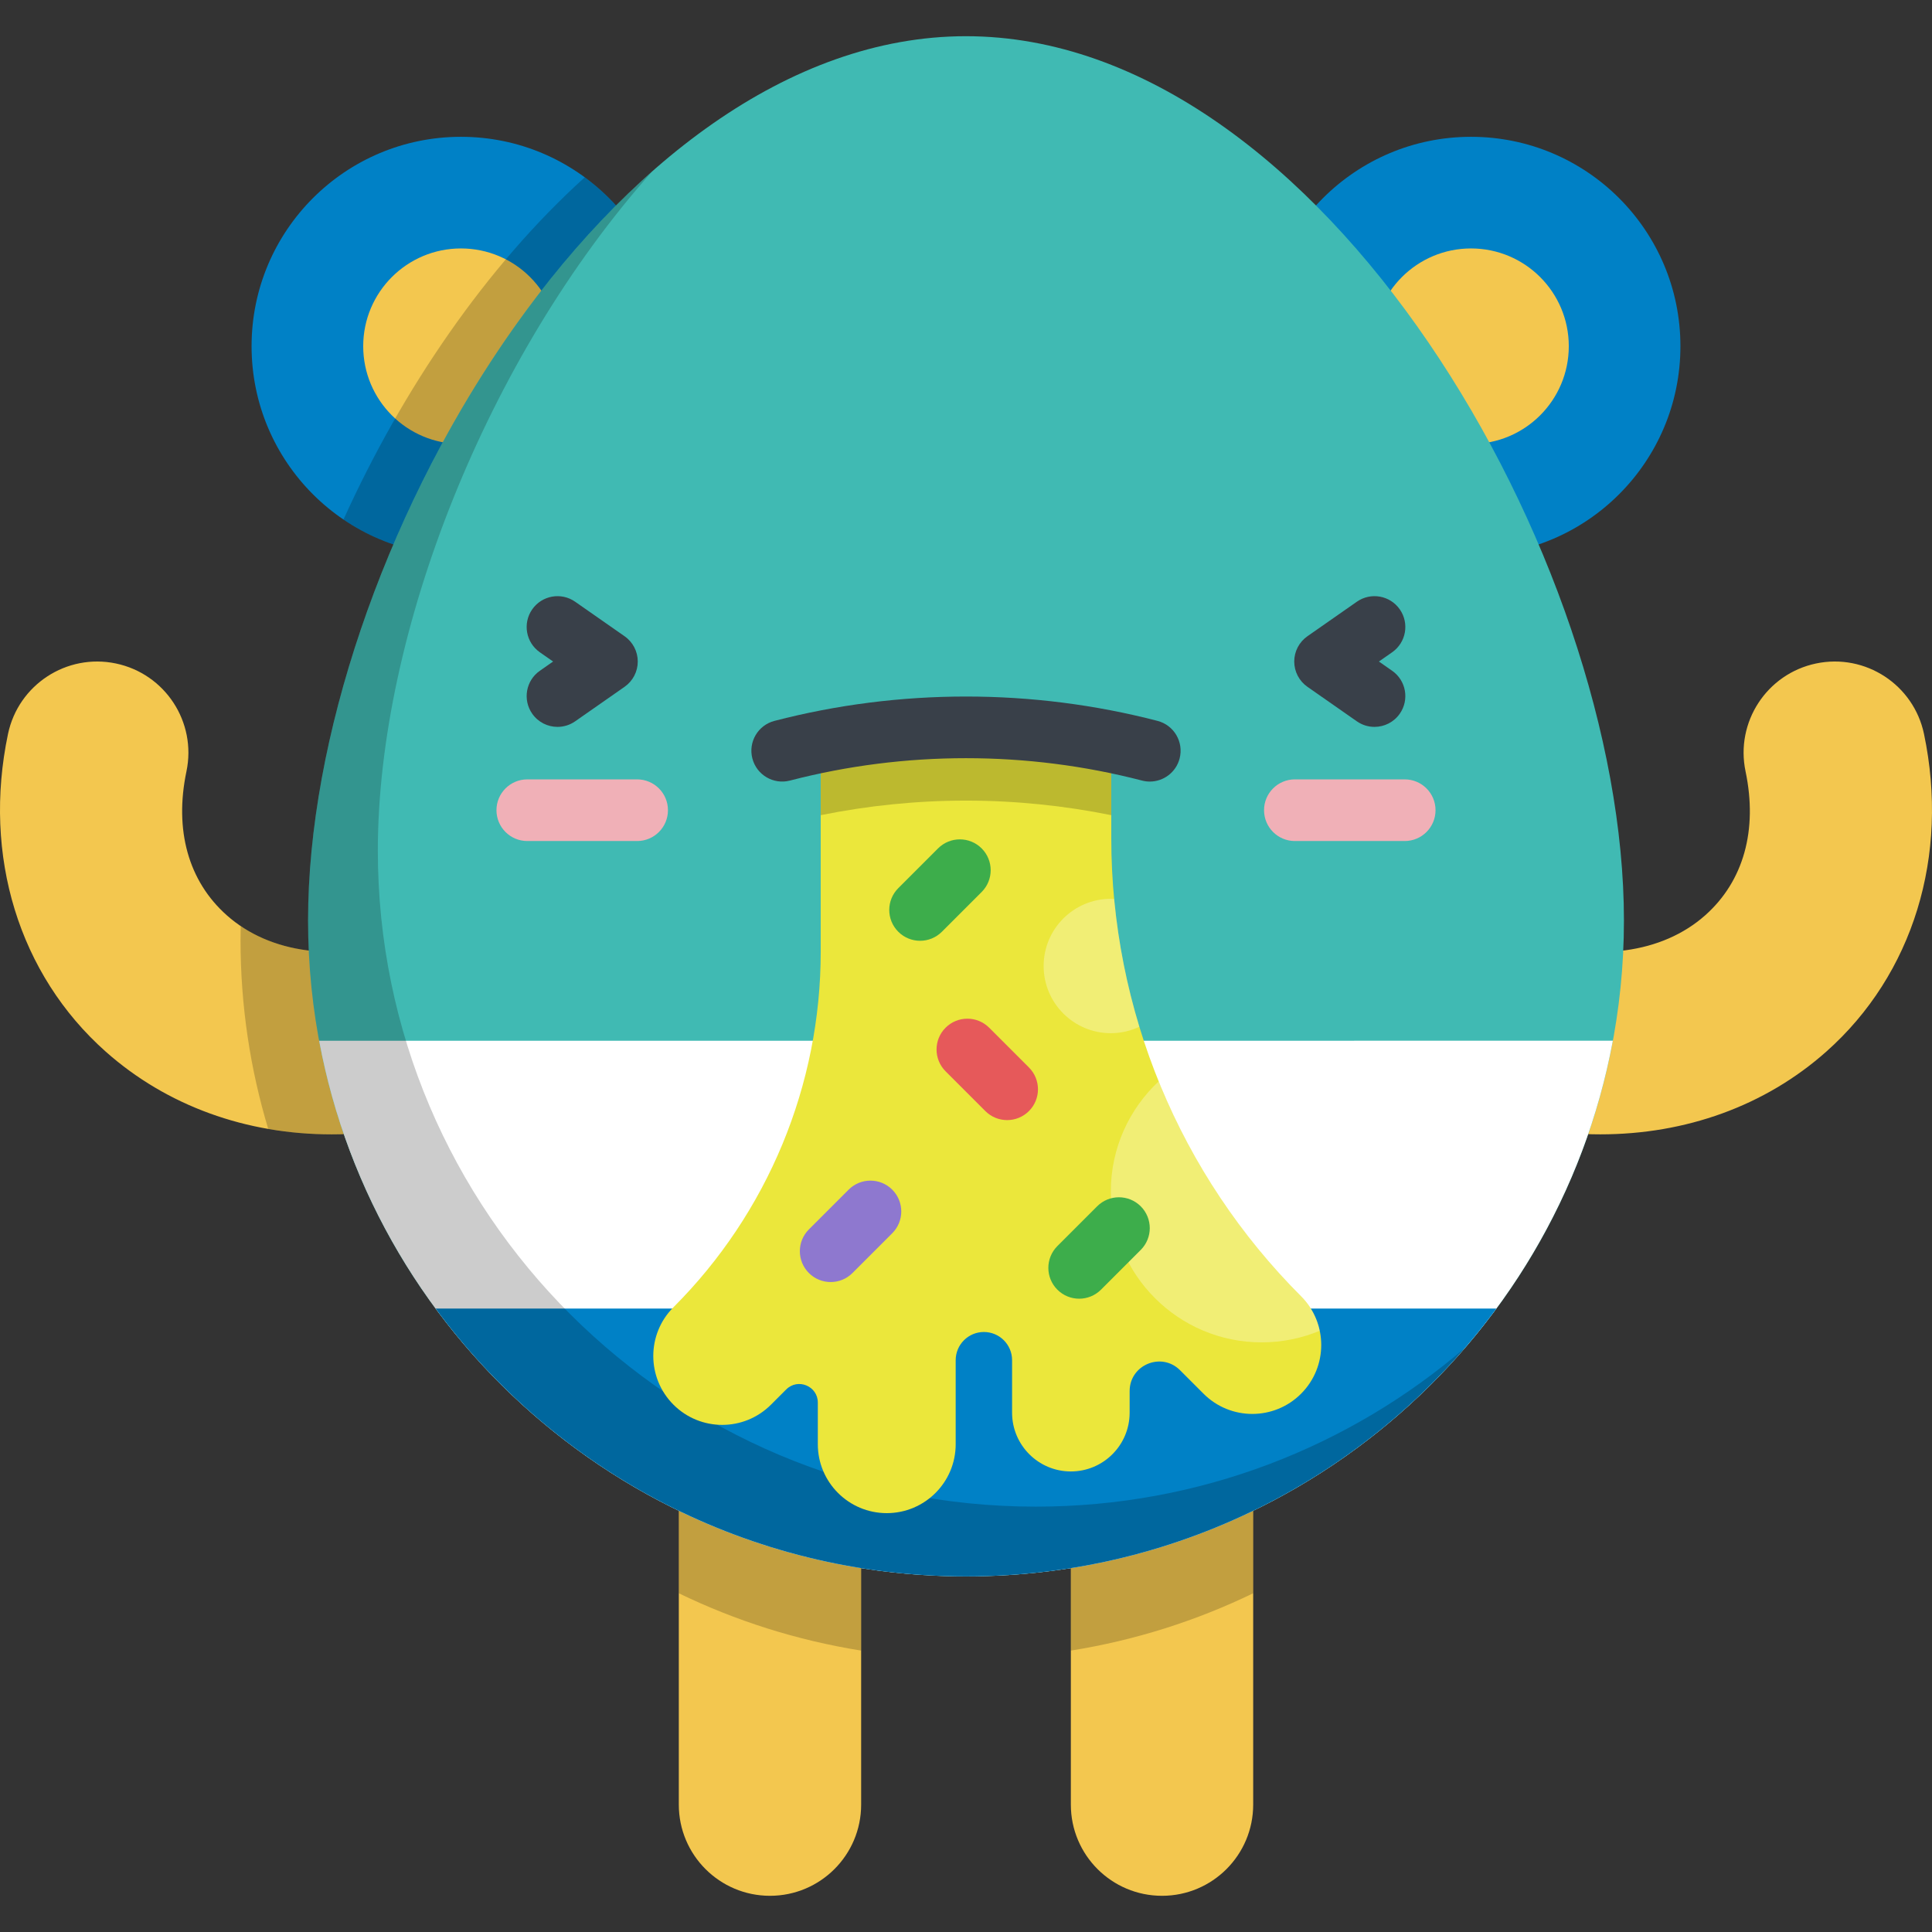 <?xml version="1.0" encoding="iso-8859-1"?>
<!-- Generator: Adobe Illustrator 19.0.0, SVG Export Plug-In . SVG Version: 6.00 Build 0)  -->
<svg xmlns="http://www.w3.org/2000/svg" xmlns:xlink="http://www.w3.org/1999/xlink" version="1.1" id="Layer_1" x="0px" y="0px" viewBox="0 0 512.001 512.001" style="enable-background:new 0 0 512.001 512.001;" xml:space="preserve">
<rect x="0" y="0" width="512.001" height="512.001" fill="#333333" stroke="none"/>
<path style="fill:#F3C74F;" d="M307.948,502.408c-13.345,0-24.161-10.817-24.161-24.161v-91.493  c0-13.345,10.817-24.161,24.161-24.161c13.344,0,24.161,10.817,24.161,24.161v91.493  C332.109,491.59,321.291,502.408,307.948,502.408z"/>
<path style="opacity:0.2;enable-background:new    ;" d="M307.948,362.591c-13.345,0-24.161,10.817-24.161,24.161v50.673  c17.06-2.725,33.295-7.911,48.323-15.192v-35.482C332.109,373.409,321.291,362.591,307.948,362.591z"/>
<path style="fill:#F3C74F;" d="M204.053,502.408c-13.344,0-24.161-10.817-24.161-24.161v-91.493  c0-13.345,10.817-24.161,24.161-24.161c13.345,0,24.161,10.817,24.161,24.161v91.493  C228.215,491.59,217.398,502.408,204.053,502.408z"/>
<path style="opacity:0.2;enable-background:new    ;" d="M204.053,362.591c-13.344,0-24.161,10.817-24.161,24.161v35.482  c15.028,7.281,31.263,12.468,48.323,15.192v-50.673C228.215,373.409,217.398,362.591,204.053,362.591z"/>
<path style="fill:#F3C74F;" d="M87.888,300.615c-22.561,0-43.642-7.501-59.891-21.939C5.024,258.264-4.651,226.803,2.118,194.518  c2.739-13.06,15.546-21.429,28.604-18.689c13.06,2.739,21.428,15.545,18.689,28.604c-3.263,15.563,0.531,29.1,10.681,38.12  c11.426,10.153,29.237,12.517,47.644,6.323c12.65-4.257,26.349,2.547,30.605,15.194c4.256,12.647-2.547,26.349-15.194,30.606  C111.308,298.661,99.405,300.615,87.888,300.615z"/>
<path style="opacity:0.2;enable-background:new    ;" d="M138.343,264.072c-4.255-12.646-17.956-19.452-30.605-15.194  c-16.533,5.563-32.569,4.202-43.946-3.486c-0.027,1.26-0.049,2.518-0.049,3.765c0,17.389,2.573,34.179,7.339,50.021  c5.471,0.953,11.09,1.439,16.806,1.439c11.517,0,23.42-1.954,35.262-5.939C135.796,290.421,142.599,276.719,138.343,264.072z"/>
<path style="fill:#F3C74F;" d="M424.113,300.615c22.561,0,43.642-7.501,59.891-21.939c22.974-20.412,32.648-51.873,25.879-84.159  c-2.739-13.06-15.546-21.429-28.604-18.689c-13.06,2.739-21.428,15.545-18.689,28.604c3.263,15.563-0.531,29.1-10.681,38.12  c-11.426,10.153-29.237,12.517-47.644,6.323c-12.65-4.257-26.349,2.547-30.605,15.194c-4.256,12.647,2.547,26.349,15.194,30.606  C400.693,298.661,412.596,300.615,424.113,300.615z"/>
<circle style="fill:#0081C6;" cx="389.839" cy="91.747" r="55.492"/>
<circle style="fill:#F3C74F;" cx="389.839" cy="91.747" r="25.908"/>
<circle style="fill:#0081C6;" cx="122.162" cy="91.747" r="55.492"/>
<circle style="fill:#F3C74F;" cx="122.162" cy="91.747" r="25.908"/>
<path style="opacity:0.2;enable-background:new    ;" d="M154.962,46.998c-26.09,23.58-48.22,56.041-63.939,90.688  c8.878,6.03,19.594,9.555,31.135,9.555c30.648,0,55.492-24.845,55.492-55.492C177.65,73.377,168.717,57.097,154.962,46.998z"/>
<path style="fill:#40BAB3;" d="M430.361,243.921c0-96.012-80.043-234.327-174.36-234.327S81.641,147.909,81.641,243.921  s78.064,173.845,174.36,173.845S430.361,339.933,430.361,243.921z"/>
<g>
	<path style="fill:#F0B0B7;" d="M168.847,222.883h-29.108c-4.512,0-8.17-3.658-8.17-8.17c0-4.512,3.658-8.17,8.17-8.17h29.108   c4.512,0,8.17,3.658,8.17,8.17C177.017,219.225,173.359,222.883,168.847,222.883z"/>
	<path style="fill:#F0B0B7;" d="M372.262,222.883h-29.108c-4.512,0-8.17-3.658-8.17-8.17c0-4.512,3.658-8.17,8.17-8.17h29.108   c4.512,0,8.17,3.658,8.17,8.17C380.432,219.225,376.774,222.883,372.262,222.883z"/>
</g>
<path style="fill:#FFFFFF;" d="M84.577,275.804c15.02,80.783,86.051,141.961,171.423,141.961s156.403-61.179,171.423-141.96H84.577  V275.804z"/>
<path style="fill:#0081C6;" d="M115.443,346.785c31.735,43.042,82.869,70.981,140.557,70.981s108.822-27.939,140.557-70.981H115.443  z"/>
<path style="opacity:0.2;enable-background:new    ;" d="M274.49,399.276c-96.296,0-174.36-77.833-174.36-173.844  c0-57.802,29.018-130.924,72.689-179.98C119.036,92.93,81.641,178.3,81.641,243.921c0,96.012,78.064,173.845,174.36,173.845  c52.944,0,100.372-23.533,132.349-60.674C357.801,383.376,318.008,399.276,274.49,399.276z"/>
<path style="fill:#EBE73B;" d="M344.791,343.524L344.791,343.524c-32.2-32.2-50.289-75.873-50.289-121.41v-25.497  c-12.444-2.518-25.315-3.859-38.5-3.859c-13.187,0-26.056,1.341-38.5,3.859v55.599c0,35.336-14.038,69.225-39.023,94.21l0,0  c-7.134,7.134-7.134,18.7,0,25.834c7.134,7.134,18.7,7.134,25.834,0l4.035-4.035c3.094-3.094,8.383-0.902,8.383,3.472v11.033  c0,10.089,8.179,18.268,18.268,18.268l0,0c10.089,0,18.268-8.179,18.268-18.268v-22.264c0-4.128,3.347-7.473,7.473-7.473l0,0  c4.128,0,7.473,3.346,7.473,7.473v13.907c0,8.603,6.974,15.577,15.577,15.577s15.577-6.974,15.577-15.577v-5.712  c0-6.973,8.431-10.465,13.362-5.535l6.232,6.232c7.134,7.134,18.7,7.134,25.834,0C351.924,362.224,351.924,350.657,344.791,343.524z  "/>
<path style="opacity:0.2;enable-background:new    ;" d="M256.001,192.759c-13.187,0-26.056,1.341-38.5,3.859v19.411  c12.444-2.518,25.315-3.859,38.5-3.859c13.187,0,26.056,1.341,38.5,3.859v-19.411C282.057,194.1,269.187,192.759,256.001,192.759z"/>
<g>
	<path style="opacity:0.3;fill:#FFFFFF;enable-background:new    ;" d="M344.791,343.524L344.791,343.524   c-16.423-16.423-29.164-35.835-37.719-56.951c-7.805,7.294-12.69,17.674-12.69,29.2c0,22.074,17.895,39.969,39.969,39.969   c5.453,0,10.651-1.096,15.387-3.074C349.033,349.317,347.393,346.126,344.791,343.524z"/>
	<path style="opacity:0.3;fill:#FFFFFF;enable-background:new    ;" d="M295.268,238.241c-0.295-0.014-0.587-0.045-0.886-0.045   c-9.834,0-17.805,7.972-17.805,17.805c0,9.834,7.971,17.805,17.805,17.805c2.706,0,5.261-0.621,7.558-1.702   C298.598,261.123,296.356,249.78,295.268,238.241z"/>
</g>
<path style="fill:#8E78CF;" d="M220.139,339.757c-2.09,0-4.182-0.797-5.777-2.393c-3.191-3.191-3.191-8.364,0-11.555l10.538-10.537  c3.191-3.191,8.364-3.191,11.554,0c3.191,3.191,3.191,8.364,0,11.554l-10.538,10.537  C224.321,338.959,222.229,339.757,220.139,339.757z"/>
<g>
	<path style="fill:#3DAD4B;" d="M285.993,344.171c-2.09,0-4.182-0.797-5.777-2.393c-3.191-3.191-3.191-8.363,0-11.554l10.537-10.538   c3.191-3.191,8.364-3.192,11.555,0c3.191,3.191,3.191,8.363,0,11.555l-10.537,10.539   C290.175,343.373,288.084,344.171,285.993,344.171z"/>
	<path style="fill:#3DAD4B;" d="M243.833,249.318c-2.09,0-4.182-0.797-5.777-2.393c-3.191-3.191-3.191-8.364,0-11.554l10.538-10.537   c3.191-3.191,8.364-3.192,11.554,0c3.191,3.191,3.191,8.364,0,11.554l-10.538,10.537   C248.014,248.521,245.923,249.318,243.833,249.318z"/>
</g>
<path style="fill:#E6595A;" d="M266.903,296.839c-2.091,0-4.182-0.797-5.777-2.393l-10.537-10.538  c-3.191-3.191-3.191-8.364,0-11.554c3.191-3.191,8.364-3.191,11.554,0l10.537,10.538c3.191,3.191,3.191,8.364,0,11.554  C271.085,296.04,268.993,296.839,266.903,296.839z"/>
<g>
	<path style="fill:#394049;" d="M147.748,192.632c-2.579,0-5.117-1.218-6.705-3.492c-2.584-3.699-1.68-8.793,2.02-11.376   l3.512-2.453l-3.511-2.452c-3.699-2.584-4.605-7.677-2.021-11.376c2.584-3.701,7.678-4.604,11.376-2.021l13.103,9.151   c2.189,1.528,3.492,4.03,3.492,6.698s-1.304,5.17-3.492,6.698l-13.103,9.151C150.995,192.154,149.364,192.632,147.748,192.632z"/>
	<path style="fill:#394049;" d="M364.253,192.632c-1.616,0-3.246-0.477-4.671-1.473l-13.103-9.151   c-2.189-1.528-3.492-4.03-3.492-6.698s1.304-5.17,3.492-6.698l13.103-9.151c3.697-2.584,8.792-1.68,11.376,2.021   c2.584,3.699,1.679,8.792-2.021,11.376l-3.511,2.452l3.512,2.453c3.699,2.584,4.604,7.677,2.02,11.376   C369.369,191.413,366.831,192.632,364.253,192.632z"/>
	<path style="fill:#394049;" d="M304.711,207.124c-0.68,0-1.37-0.086-2.059-0.265c-15.162-3.936-30.858-5.932-46.653-5.932   s-31.49,1.996-46.653,5.932c-4.363,1.136-8.827-1.487-9.961-5.855c-1.134-4.367,1.488-8.827,5.855-9.96   c16.502-4.284,33.58-6.456,50.758-6.456s34.256,2.172,50.758,6.456c4.367,1.133,6.989,5.593,5.855,9.96   C311.659,204.684,308.343,207.124,304.711,207.124z"/>
</g>
<g>
</g>
<g>
</g>
<g>
</g>
<g>
</g>
<g>
</g>
<g>
</g>
<g>
</g>
<g>
</g>
<g>
</g>
<g>
</g>
<g>
</g>
<g>
</g>
<g>
</g>
<g>
</g>
<g>
</g>
</svg>
